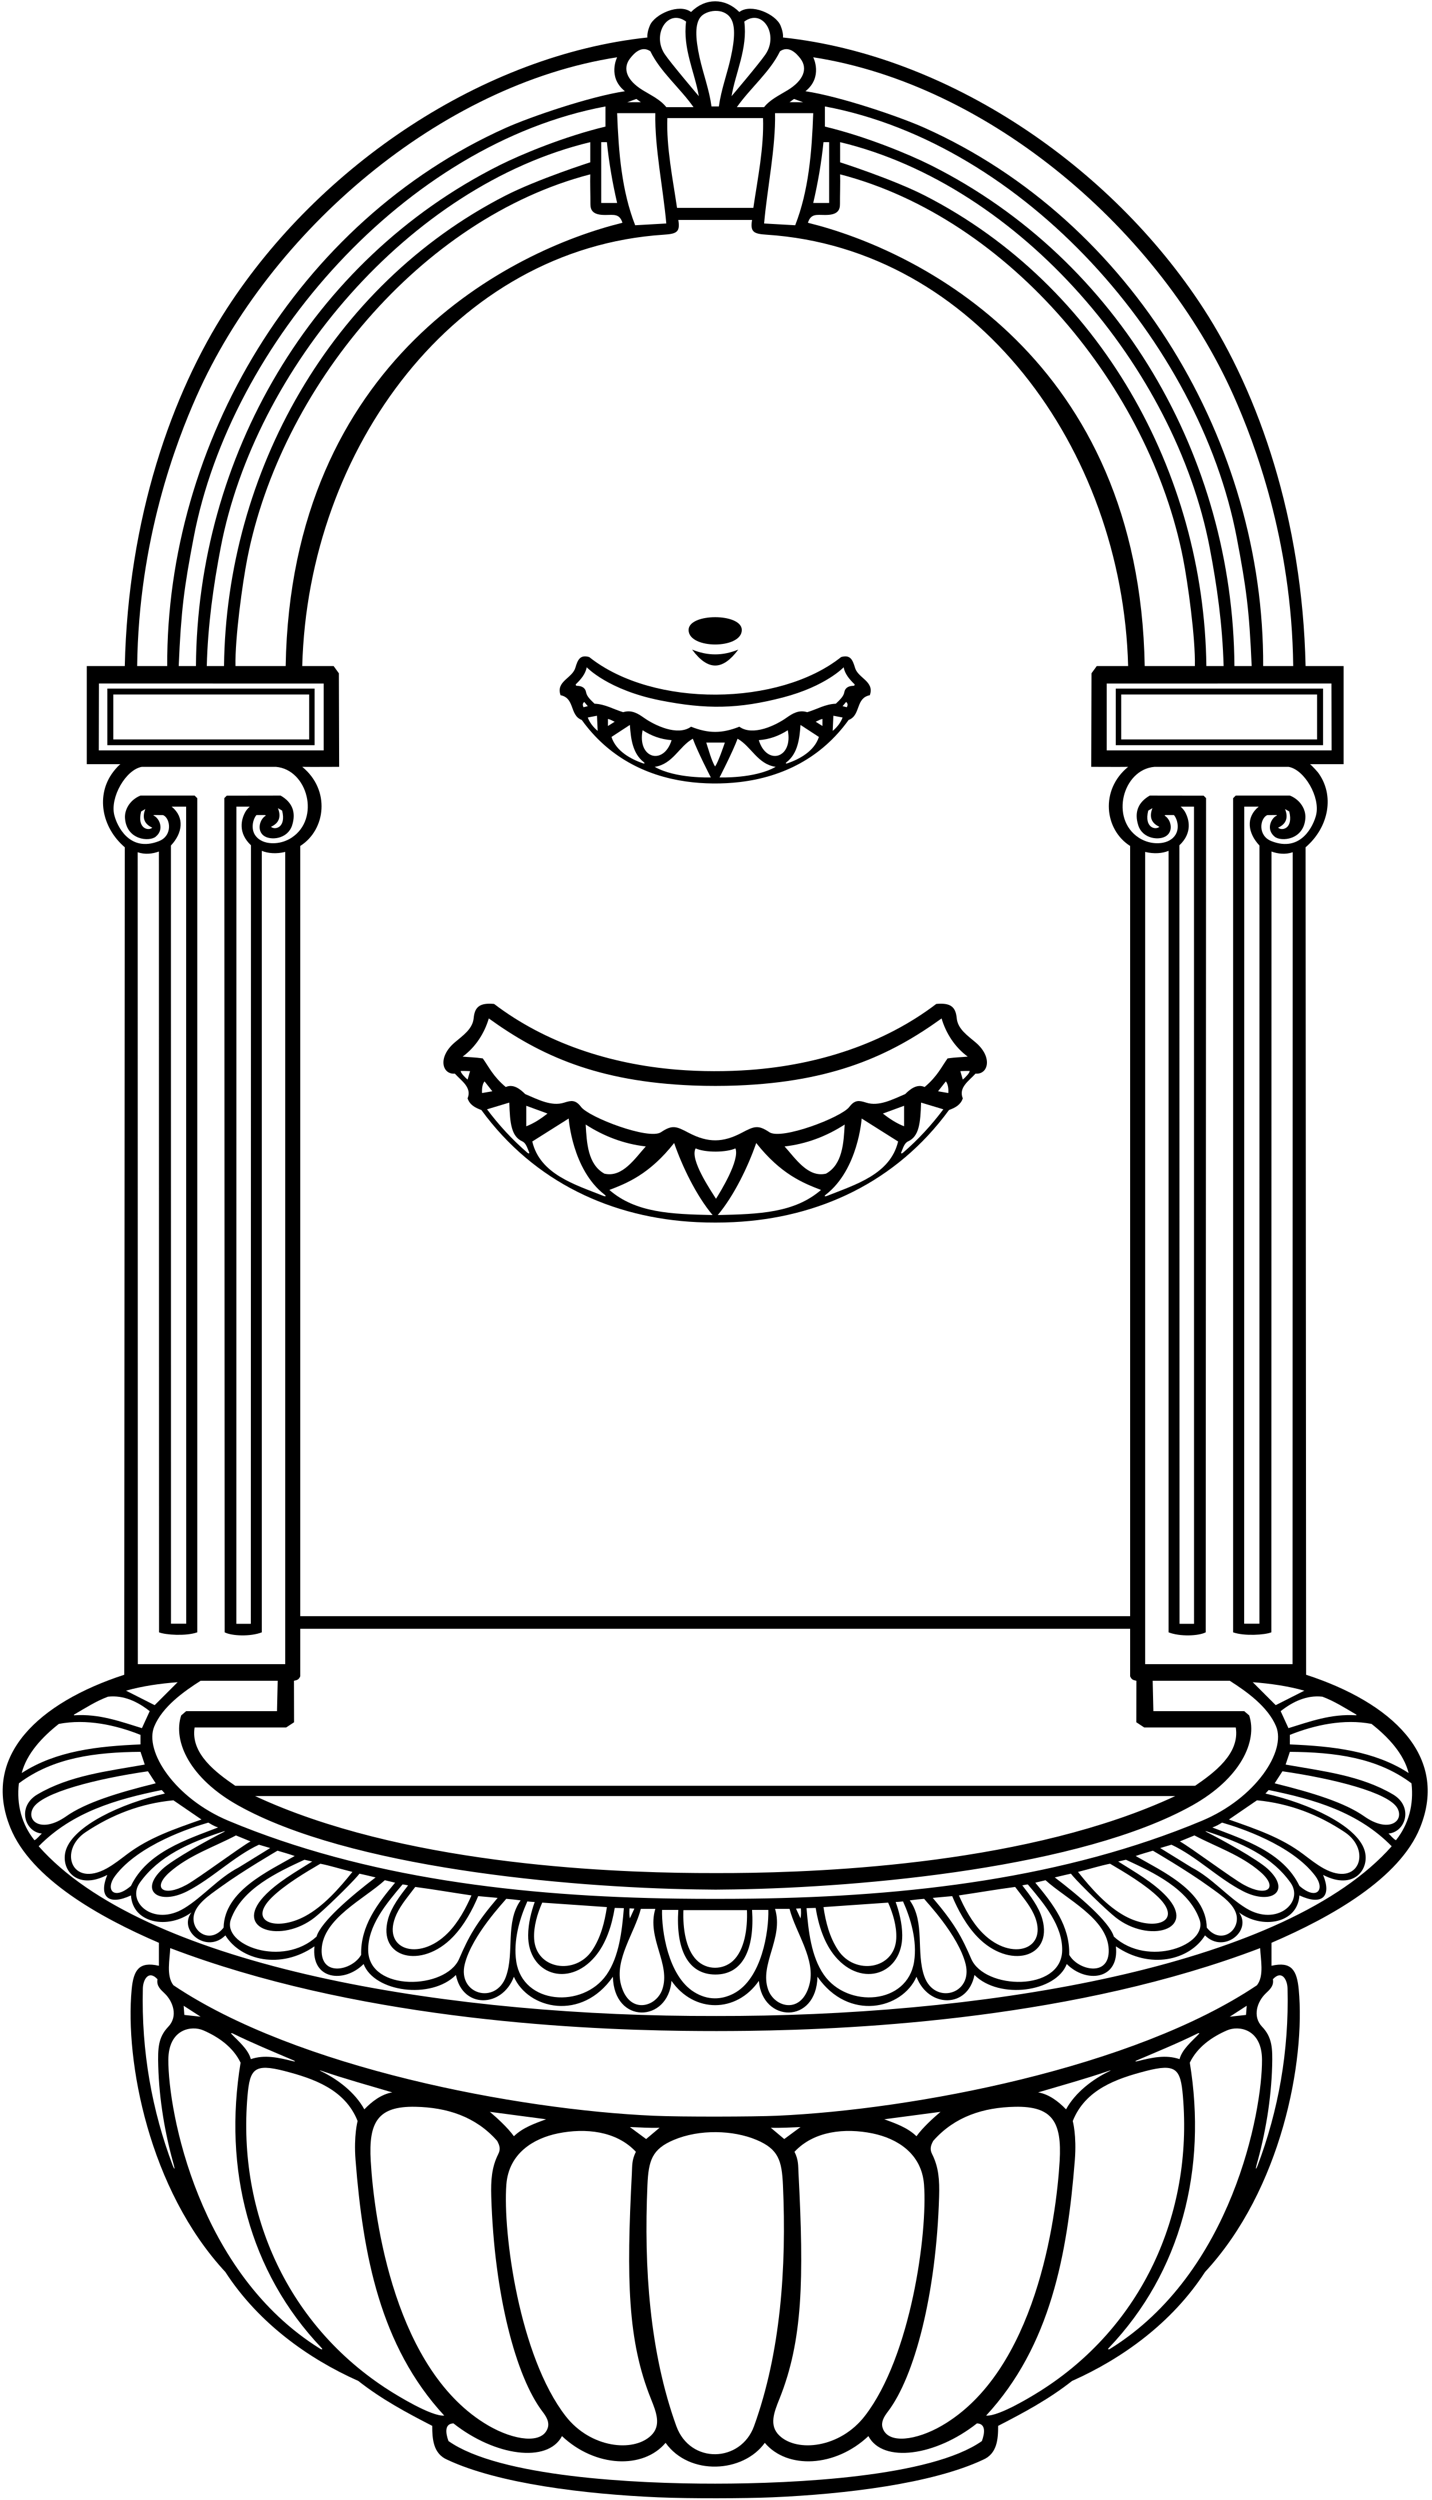 <?xml version="1.0" encoding="UTF-8"?>
<svg xmlns="http://www.w3.org/2000/svg" xmlns:xlink="http://www.w3.org/1999/xlink" width="405pt" height="707pt" viewBox="0 0 405 707" version="1.1">
<g id="surface1">
<path style=" stroke:none;fill-rule:nonzero;fill:rgb(0%,0%,0%);fill-opacity:1;" d="M 369.398 473.602 L 369.25 239.602 C 375.883 233.91 377.547 224.805 372.711 218.379 C 372.711 218.379 371.266 216.703 370.5 216.102 C 371.219 216.105 380 216.102 380 216.102 L 380 188.352 C 380 188.352 372.75 188.352 369.25 188.352 C 368.324 146.789 356.078 111.457 340.34 87.203 C 314.031 46.648 267.812 15.551 221.438 10.602 C 221.438 10.602 221.656 9.398 220.75 7.227 C 219.398 3.988 212.422 0.859 209.102 3.398 C 205.059 -0.645 199.484 -0.645 195.441 3.398 C 192.117 0.859 185.145 3.988 183.789 7.227 C 182.883 9.398 183.105 10.602 183.105 10.602 C 136.73 15.551 90.512 46.648 64.199 87.203 C 48.465 111.457 36.219 146.789 35.293 188.352 C 31.793 188.352 27.043 188.352 24.543 188.352 L 24.543 216.102 C 26.543 216.102 33.125 216.094 34.043 216.102 C 33.047 216.875 31.961 218.359 31.961 218.359 C 27.121 224.785 28.656 233.91 35.293 239.602 L 35.141 473.602 C 11.125 481.422 -5.387 496.41 2.941 516.891 C 8.762 531.195 27.891 542.07 44.941 549.398 L 44.941 555.898 C 39.293 554.602 37.754 557.113 37.234 562.617 C 35.332 582.789 42.086 619.148 63.742 642.5 C 72.941 656.699 86.941 666.898 101.34 673.301 C 107.941 678.5 115.039 682.301 122.242 686 C 122.242 689.801 122.539 693.898 126.539 695.598 C 140.938 702.352 165.438 705.32 186.145 706.211 C 195.129 706.598 210.66 706.543 218.457 706.207 C 239.152 705.312 263.617 702.344 278 695.598 C 282 693.898 282.301 689.801 282.301 686 C 289.5 682.301 296.602 678.5 303.199 673.301 C 317.602 666.898 331.602 656.699 340.801 642.5 C 362.457 619.148 369.211 582.789 367.309 562.617 C 366.789 557.113 365.25 554.602 359.602 555.898 L 359.602 549.398 C 376.652 542.07 395.781 531.195 401.602 516.891 C 409.93 496.41 393.414 481.422 369.398 473.602 Z M 398.398 501.398 C 388.699 495.102 376.898 493.801 364.801 493.301 L 364.801 490.602 C 371.801 487.801 380.102 486 387.898 487.5 C 392.602 491.199 397 495.898 398.398 501.398 Z M 374 479.801 C 377.344 481.039 380.414 483.012 383.559 484.844 C 383.703 484.93 383.668 485.074 383.504 485.062 C 376.422 484.605 370.457 486.844 364.398 488.699 L 362.199 483.898 C 365.602 481.199 369.602 479.301 374 479.801 Z M 32.578 530.453 C 39.223 521.652 54.008 516.816 58.918 515.41 C 59.668 515.852 60.543 516.41 61.668 516.785 C 52.867 520.188 41.641 523.699 37.043 533.301 C 32.117 537.566 29.668 534.309 32.578 530.453 Z M 30.203 528.352 C 20.168 533.91 16.531 523.246 24.203 518.121 C 31.656 513.141 39.871 509.977 49.043 509.102 L 56.98 514.535 C 49.434 517.199 42.227 519.586 35.887 524.391 C 34.023 525.801 32.184 527.25 30.203 528.352 Z M 39.551 532.398 C 44.918 524.844 53.547 521.082 62.98 517.977 C 63.512 517.801 64.02 517.719 63.109 518.172 C 59.367 520.027 48.906 525.777 45.934 528.555 C 39.176 534.871 45.082 538.852 52.965 534.816 C 60.004 531.215 66.137 524.961 73.23 521.66 L 76.418 522.602 L 67.527 528.086 C 61.766 531.059 57.363 536.434 52.098 539.633 C 43.438 544.898 35.656 537.883 39.551 532.398 Z M 66.73 519.035 L 70.855 520.727 C 67.953 522.324 56 531.227 52.746 533.004 C 46.117 536.621 42.863 533.895 48.055 529.371 C 53.531 524.602 60.574 522.281 66.73 519.035 Z M 62.504 533.547 C 68.758 529.004 78.48 523.352 78.48 523.352 C 79.891 523.762 81.73 524.285 83.355 524.852 C 75.953 529.148 63.441 534.699 63.242 545.102 C 59.812 549.504 54.879 546.832 54.73 542.785 C 54.586 538.859 59.168 535.969 62.504 533.547 Z M 65.293 542.785 C 68.383 534.121 78.426 529.465 86.105 525.91 L 88.293 526.41 C 83.945 529.172 78.258 532.348 74.566 536.371 C 65.957 545.758 79.625 549.656 89.031 542.211 C 91.777 540.035 98.836 533.133 101.039 530.602 C 101.207 530.41 101.664 529.852 101.664 529.852 C 101.664 529.852 105.121 530.617 106.23 530.91 C 99.629 535.93 90.809 543.363 89.52 547.652 C 79.895 556.488 62.707 550.043 65.293 542.785 Z M 90.605 527.035 C 93.418 527.602 96.168 528.477 99.668 529.352 C 95.887 534.098 91.418 539.113 86.305 541.871 C 78.109 546.293 69.879 543.48 76.852 536.598 C 80.465 533.027 86.391 529.5 90.605 527.035 Z M 90.969 551.285 C 91.293 542.551 102.973 537.051 108.84 531.699 L 111.742 532.398 C 106.742 538.398 101.941 544.602 102.141 552.801 C 99.719 557.16 90.676 559.277 90.969 551.285 Z M 113.84 532.898 C 114.414 532.91 114.98 533.102 115.414 533.16 C 113.156 536.07 110.691 539.281 109.746 542.715 C 106.707 553.723 119.176 556.98 128.074 547.758 C 131.301 544.418 133.68 539.973 135.242 536.199 L 140.742 536.699 C 134.641 543.871 132.566 547.645 129.867 553.918 C 126.09 562.695 104.371 563.309 104.133 551.598 C 103.992 544.594 109.168 538.422 113.84 532.898 Z M 117.441 533.602 C 122.742 534.301 128.039 535.227 133.34 536 C 131.824 539.488 129.641 543.641 126.613 546.676 C 118.363 554.957 107.598 551.215 112.152 541.312 C 113.426 538.543 115.625 536.039 117.441 533.602 Z M 131.453 555.391 C 133.508 547.199 142.691 537.66 143.176 536.961 C 144.289 537.035 145.914 537.227 147.242 537.398 C 142.828 543.598 145.547 552.098 143.105 558.93 C 140.211 567.031 129.301 563.98 131.453 555.391 Z M 149.141 537.699 C 149.605 537.727 150.414 537.852 151.23 537.852 C 150.262 540.551 149.398 543.941 149.371 547.227 C 149.273 558.203 160.688 562.293 168.293 553.297 C 171.465 549.547 173.07 544.379 173.855 539.535 L 176.441 539.602 C 175.914 545.996 175.125 553.309 171.523 558.461 C 164.867 567.984 147.855 566.953 146.004 554.66 C 145.133 548.883 146.914 542.629 149.141 537.699 Z M 153.355 538.035 L 171.641 539.301 C 170.988 543.684 169.902 547.891 167.488 551.52 C 162.75 558.641 151.566 556.961 151.066 548.289 C 150.859 544.766 152.047 540.98 153.355 538.035 Z M 181.242 539.801 L 185.34 539.801 C 182.828 548.113 189.844 555.453 187.285 562.66 C 185.508 567.672 177.93 569.738 175.648 561.32 C 173.703 554.152 179.5 546.598 181.242 539.801 Z M 178.039 539.66 L 179.414 539.727 L 178.141 542.5 C 177.941 541.398 177.98 540.785 178.039 539.66 Z M 187.242 540.102 L 191.84 540.102 C 191.105 551.16 194.504 558.352 202.312 558.371 C 210.125 558.391 213.438 551.16 212.699 540.102 L 217.301 540.102 C 217.461 545.969 215.527 559.633 207.426 563.785 C 204.062 565.508 200.191 565.738 196.309 563.324 C 188.883 558.711 187.086 545.766 187.242 540.102 Z M 193.289 540.16 L 211.25 540.16 C 211.469 545.441 210.555 551.52 207.266 554.535 C 204.531 557.043 199.957 557.238 197.02 554.289 C 193.938 551.195 193.078 545.301 193.289 540.16 Z M 219.199 539.801 L 223.301 539.801 C 225.039 546.598 230.84 554.152 228.895 561.32 C 226.609 569.738 219.031 567.672 217.254 562.66 C 214.699 555.453 221.711 548.113 219.199 539.801 Z M 225.125 539.727 L 226.5 539.66 C 226.562 540.785 226.602 541.398 226.398 542.5 Z M 228.102 539.602 L 230.688 539.535 C 231.473 544.379 233.078 549.547 236.246 553.297 C 243.855 562.293 255.27 558.203 255.172 547.227 C 255.145 543.941 254.281 540.551 253.312 537.852 C 254.125 537.852 254.938 537.727 255.398 537.699 C 257.625 542.629 259.41 548.883 258.539 554.66 C 256.688 566.953 239.672 567.984 233.02 558.461 C 229.414 553.309 228.629 545.996 228.102 539.602 Z M 232.898 539.301 L 251.188 538.035 C 252.496 540.98 253.68 544.766 253.477 548.289 C 252.973 556.961 241.789 558.641 237.055 551.52 C 234.641 547.891 233.551 543.684 232.898 539.301 Z M 257.301 537.398 C 258.625 537.227 260.25 537.035 261.363 536.961 C 261.848 537.66 271.035 547.199 273.09 555.391 C 275.242 563.98 264.328 567.031 261.434 558.93 C 258.996 552.098 261.715 543.598 257.301 537.398 Z M 263.801 536.699 L 269.301 536.199 C 270.863 539.973 273.242 544.418 276.465 547.758 C 285.367 556.98 297.836 553.723 294.797 542.715 C 293.848 539.281 291.387 536.07 289.125 533.16 C 289.562 533.102 290.125 532.91 290.699 532.898 C 295.371 538.422 300.551 544.594 300.406 551.598 C 300.172 563.309 278.453 562.695 274.676 553.918 C 271.977 547.645 269.902 543.871 263.801 536.699 Z M 271.199 536 C 276.5 535.227 281.801 534.301 287.102 533.602 C 288.914 536.039 291.117 538.543 292.391 541.312 C 296.941 551.215 286.18 554.957 277.93 546.676 C 274.902 543.641 272.719 539.488 271.199 536 Z M 292.801 532.398 L 295.699 531.699 C 301.57 537.051 313.25 542.551 313.57 551.285 C 313.867 559.277 304.824 557.16 302.398 552.801 C 302.602 544.602 297.801 538.398 292.801 532.398 Z M 298.312 530.91 C 299.418 530.617 302.875 529.852 302.875 529.852 C 302.875 529.852 303.336 530.41 303.5 530.602 C 305.703 533.133 312.766 540.035 315.512 542.211 C 324.918 549.656 338.586 545.758 329.977 536.371 C 326.285 532.348 320.598 529.172 316.25 526.41 L 318.438 525.91 C 326.117 529.465 336.16 534.121 339.246 542.785 C 341.836 550.043 324.645 556.488 315.023 547.652 C 313.734 543.363 304.91 535.93 298.312 530.91 Z M 304.875 529.352 C 308.375 528.477 311.125 527.602 313.938 527.035 C 318.148 529.5 324.078 533.027 327.691 536.598 C 334.664 543.48 326.434 546.293 318.238 541.871 C 313.121 539.113 308.656 534.098 304.875 529.352 Z M 321.188 524.852 C 322.812 524.285 324.648 523.762 326.062 523.352 C 326.062 523.352 335.785 529.004 342.039 533.547 C 345.371 535.969 349.957 538.859 349.812 542.785 C 349.664 546.832 344.727 549.504 341.301 545.102 C 341.102 534.699 328.586 529.148 321.188 524.852 Z M 337.012 528.086 L 328.125 522.602 L 331.312 521.66 C 338.406 524.961 344.539 531.215 351.578 534.816 C 359.461 538.852 365.367 534.871 358.605 528.555 C 355.637 525.777 345.172 520.027 341.434 518.172 C 340.523 517.719 341.031 517.801 341.562 517.977 C 350.996 521.082 359.625 524.844 364.992 532.398 C 368.887 537.883 361.105 544.898 352.441 539.633 C 347.18 536.434 342.777 531.059 337.012 528.086 Z M 333.688 520.727 L 337.812 519.035 C 343.969 522.281 351.012 524.602 356.488 529.371 C 361.68 533.895 358.426 536.621 351.797 533.004 C 348.539 531.227 336.59 522.324 333.688 520.727 Z M 342.875 516.785 C 344 516.41 344.875 515.852 345.625 515.41 C 350.535 516.816 365.316 521.652 371.965 530.453 C 374.875 534.309 372.422 537.566 367.5 533.301 C 362.898 523.699 351.676 520.188 342.875 516.785 Z M 368.656 524.391 C 362.312 519.586 355.109 517.199 347.562 514.535 L 355.5 509.102 C 364.672 509.977 372.887 513.141 380.34 518.121 C 388.012 523.246 384.371 533.91 374.34 528.352 C 372.355 527.25 370.52 525.801 368.656 524.391 Z M 339.875 514.914 C 301.262 531.047 257.332 536.324 212.711 536.914 C 206.336 537 198.141 537 191.836 536.914 C 147.211 536.324 103.281 531.047 64.664 514.914 C 49.395 508.535 40.734 495.188 43.633 488.211 C 45.945 482.633 51.98 478.328 56.742 475.301 L 78.543 475.301 L 78.34 483.898 L 52.641 483.898 L 51.242 485.102 C 48.848 492.441 53.691 502.898 67.328 510.535 C 98.699 528.102 160.191 533.734 196.961 534.305 C 202.91 534.398 201.895 534.395 207.707 534.305 C 244.488 533.719 305.879 528.078 337.215 510.535 C 350.852 502.898 355.691 492.441 353.301 485.102 L 351.898 483.898 L 326.199 483.898 L 326 475.301 L 347.801 475.301 C 352.562 478.328 358.598 482.633 360.91 488.211 C 363.805 495.188 355.148 508.535 339.875 514.914 Z M 44.043 504.301 C 33.246 506.961 24.199 509.773 18.711 513.637 C 11.855 518.465 7.371 515.059 9.289 511.41 C 11.672 506.871 27.672 502.941 41.84 500.898 Z M 35.641 478.102 C 40.242 476.801 45.141 476.102 50.242 475.699 L 43.742 482.199 Z M 83.141 475.301 C 84.141 475.102 84.516 474.938 84.918 474.035 L 84.918 460.602 L 319.625 460.602 L 319.625 474.035 C 320.023 474.938 320.398 475.102 321.398 475.301 L 321.375 487.035 L 323.602 488.5 L 349.5 488.5 C 350.699 495.898 343.398 501.301 338 505 L 66.543 505 C 61.141 501.301 53.84 495.898 55.043 488.5 L 80.941 488.5 L 83.168 487.035 Z M 85.48 216.852 C 88.617 216.898 92.418 216.852 95.918 216.852 L 95.84 190.398 L 94.355 188.352 L 85.48 188.352 C 87.102 126.703 128.738 70.238 187.664 66.375 C 191.355 66.133 192.414 65.66 191.84 62.199 L 212.699 62.199 C 212.125 65.66 213.188 66.133 216.879 66.375 C 275.805 70.238 317.438 126.703 319.062 188.352 L 310.188 188.352 L 308.699 190.398 L 308.625 216.852 C 312.125 216.852 315.926 216.898 319.062 216.852 C 311.062 223.379 312.363 234.613 319.625 239.227 L 319.625 457.035 L 84.918 457.035 L 84.918 239.227 C 92.18 234.613 93.48 223.379 85.48 216.852 Z M 171.242 35.801 C 159.801 38.535 147.602 43.555 141.242 46.746 C 87.801 73.586 55.809 129.461 55.418 188.352 L 50.543 188.352 C 51.223 172.426 52.066 166.23 54.77 152.031 C 65.258 96.883 114.848 40.648 171.242 30.102 Z M 171.641 40.199 C 172.242 46.102 173.242 51.801 174.539 57.398 L 170.039 57.398 L 170.039 40.199 Z M 62.43 154.789 C 72.121 104.309 115.684 52.52 166.941 40.199 L 166.941 45.898 C 166.941 45.898 151.945 50.699 142.836 55.375 C 93.48 80.715 64.016 133.664 63.355 188.352 L 58.48 188.352 C 58.789 176.695 60.352 165.617 62.43 154.789 Z M 69.945 157.918 C 79.355 109.992 118.812 61.789 166.941 49.301 C 166.855 51.352 167 55.688 166.98 57.66 C 166.961 59.48 167.695 60.848 171.297 60.793 C 173.539 60.785 175.23 60.352 176.039 63 C 144.617 70.711 82.316 101.672 80.793 188.352 L 66.605 188.352 C 66.422 180.52 68.582 164.852 69.945 157.918 Z M 185.34 32 C 185.141 41.801 187.539 53.102 188.441 63.199 L 179.641 63.699 C 175.84 54 174.941 43.102 174.539 32 Z M 177.414 28.91 L 179.98 27.977 L 181.242 28.898 Z M 188.742 33.398 L 215.801 33.398 C 216.102 41.699 214.262 50.586 213.062 58.785 L 191.48 58.785 C 190.281 50.586 188.441 41.699 188.742 33.398 Z M 219.199 32 L 230 32 C 229.602 43.102 228.699 54 224.898 63.699 L 216.102 63.199 C 217 53.102 219.398 41.801 219.199 32 Z M 223.301 28.898 L 224.562 27.977 L 227.125 28.91 Z M 237.602 49.301 C 285.73 61.789 325.184 109.992 334.598 157.918 C 335.957 164.852 338.121 180.52 337.938 188.352 L 323.75 188.352 C 322.227 101.672 259.926 70.711 228.5 63 C 229.312 60.352 231 60.785 233.242 60.793 C 236.848 60.848 237.582 59.48 237.562 57.66 C 237.539 55.688 237.688 51.352 237.602 49.301 Z M 261.703 55.375 C 252.598 50.699 237.602 45.898 237.602 45.898 L 237.602 40.199 C 288.859 52.52 332.422 104.309 342.109 154.789 C 344.188 165.617 345.754 176.695 346.062 188.352 L 341.188 188.352 C 340.527 133.664 311.062 80.715 261.703 55.375 Z M 263.301 46.746 C 256.938 43.555 244.742 38.535 233.301 35.801 L 233.301 30.102 C 289.691 40.648 339.281 96.883 349.773 152.031 C 352.477 166.23 353.32 172.426 354 188.352 L 349.125 188.352 C 348.734 129.461 316.738 73.586 263.301 46.746 Z M 234.5 40.199 L 234.5 57.398 L 230 57.398 C 231.301 51.801 232.301 46.102 232.898 40.199 Z M 332.398 507.898 C 291.477 526.973 234.117 529.461 207.461 529.672 C 204.379 529.691 200.48 529.695 197.02 529.668 C 170.336 529.457 113.035 526.957 72.141 507.898 Z M 354.301 475.699 C 359.398 476.102 364.301 476.801 368.898 478.102 L 360.801 482.199 Z M 362.699 500.898 C 376.871 502.941 392.871 506.871 395.254 511.41 C 397.172 515.059 392.688 518.465 385.832 513.637 C 380.344 509.773 371.297 506.961 360.5 504.301 Z M 372.223 230.469 C 371.512 233.383 368.008 241.203 359.562 237.852 C 355.652 236.297 356.332 231.43 358.398 230.5 L 361 230.477 C 361 230.477 361.273 230.57 361.027 230.676 C 359.648 231.258 357.879 234.434 360.5 236.602 C 362.297 238.086 368.77 237.586 369.191 231.352 C 369.355 228.895 367.75 226.16 364.812 224.977 C 362.125 224.977 355.688 224.977 349.5 224.977 L 348.75 225.727 L 348.75 461.602 C 351.875 462.727 357.75 462.352 359.562 461.602 L 359.602 240.801 C 361.438 241.477 363.602 241.699 365.602 241 L 365.562 470.602 L 323.875 470.602 L 323.875 240.91 C 326.273 241.512 328.75 241.352 330.5 240.602 L 330.5 461.602 C 333.625 462.852 339 462.66 341 461.602 L 341.102 225.699 L 340.398 225 L 325.188 224.977 C 321.887 226.859 320.754 229.695 321.918 233.379 C 323.184 237.363 328.133 237.762 329.996 236.289 C 331.918 234.773 331.102 231.805 329.539 230.762 C 329.281 230.59 329.445 230.492 329.625 230.488 C 330.383 230.477 331.191 230.477 332 230.477 C 333.117 231.684 334.277 235.906 330.5 237.785 C 328.48 238.793 325 238.801 322.074 236.895 C 313.855 231.531 317.523 217.629 326.5 216.852 L 364.438 216.852 C 368.969 217.66 373.445 225.453 372.223 230.469 Z M 363.438 228.785 L 364.625 229.477 C 365.859 234.41 362.473 235.047 361.477 234.051 C 363.789 233.02 364.398 231.188 363.438 228.785 Z M 356.199 239.102 L 356.188 459.16 L 351.875 459.16 L 351.898 228.102 L 356 228.102 C 352.23 231.164 352.938 235.637 356.199 239.102 Z M 335.188 229.66 C 334.688 228.75 333.898 228.102 333.898 228.102 L 337.688 228.102 L 337.699 459.199 L 333.602 459.199 L 333.562 239.035 C 337.289 235.527 336.32 231.727 335.188 229.66 Z M 327.898 233.801 C 326.902 234.797 323.516 234.16 324.75 229.227 L 325.938 228.535 C 324.977 230.938 325.586 232.77 327.898 233.801 Z M 376.562 193.285 L 376.602 212.199 L 313 212.199 L 313 193.301 Z M 230 16.199 C 279.91 23.906 328.152 65.227 348.957 112.062 C 354.695 124.977 365.336 152.574 365.75 188.352 L 357.25 188.352 C 357.539 125.516 320.469 62.543 261.449 36.137 C 254.426 32.996 237.676 27.285 227.801 25.801 C 232.84 21.77 230 16.199 230 16.199 Z M 220.602 14.5 C 222.953 12.902 225.02 14.766 226.395 16.586 C 228.496 19.379 227.328 22.691 222.812 25.473 C 220.383 26.969 217.832 28.121 216.102 30.301 L 208.398 30.301 C 212.199 24.898 217.801 20.301 220.602 14.5 Z M 210.5 6.102 C 215.676 2.273 220.281 9.738 216.527 15.328 C 214.84 17.844 206.898 27.199 206.898 27.199 C 208 20.602 211.5 13.699 210.5 6.102 Z M 198.086 4.871 C 199.633 2.867 204.613 2.016 206.648 5.141 C 207.922 7.102 207.926 10.652 206.668 16.316 C 205.648 20.918 203.953 25.371 203.312 30.102 L 201.23 30.102 C 200.59 25.371 198.895 20.918 197.871 16.316 C 196.559 10.387 196.621 6.77 198.086 4.871 Z M 194.039 6.102 C 193.039 13.699 196.539 20.602 197.641 27.199 C 197.641 27.199 189.699 17.844 188.012 15.328 C 184.262 9.738 188.867 2.273 194.039 6.102 Z M 178.148 16.586 C 179.52 14.766 181.59 12.902 183.941 14.5 C 186.742 20.301 192.34 24.898 196.141 30.301 L 188.441 30.301 C 186.711 28.121 184.156 26.969 181.73 25.473 C 177.215 22.691 176.047 19.379 178.148 16.586 Z M 55.582 112.062 C 76.391 65.227 124.629 23.906 174.539 16.199 C 174.539 16.199 171.703 21.77 176.742 25.801 C 166.863 27.285 150.117 32.996 143.094 36.137 C 84.074 62.543 47.004 125.516 47.293 188.352 L 38.793 188.352 C 39.207 152.574 49.848 124.977 55.582 112.062 Z M 27.941 212.199 L 27.98 193.285 L 91.543 193.301 L 91.543 212.199 Z M 32.32 230.469 C 31.098 225.453 35.574 217.66 40.105 216.852 L 78.043 216.852 C 87.02 217.629 90.684 231.531 82.465 236.895 C 79.543 238.801 76.062 238.793 74.043 237.785 C 70.262 235.906 71.426 231.684 72.543 230.477 C 73.352 230.477 74.16 230.477 74.918 230.488 C 75.094 230.492 75.262 230.59 75.004 230.762 C 73.441 231.805 72.625 234.773 74.543 236.289 C 76.406 237.762 81.359 237.363 82.621 233.379 C 83.789 229.695 82.656 226.859 79.355 224.977 L 64.141 225 L 63.441 225.699 L 63.543 461.602 C 65.543 462.66 70.918 462.852 74.043 461.602 L 74.043 240.602 C 75.793 241.352 78.266 241.512 80.668 240.91 L 80.668 470.602 L 38.98 470.602 L 38.941 241 C 40.941 241.699 43.105 241.477 44.941 240.801 L 44.98 461.602 C 46.793 462.352 52.668 462.727 55.793 461.602 L 55.793 225.727 L 55.043 224.977 C 48.855 224.977 42.418 224.977 39.73 224.977 C 36.793 226.16 35.188 228.895 35.352 231.352 C 35.77 237.586 42.242 238.086 44.043 236.602 C 46.664 234.434 44.895 231.258 43.516 230.676 C 43.27 230.57 43.543 230.477 43.543 230.477 L 46.141 230.5 C 48.211 231.43 48.891 236.297 44.98 237.852 C 36.531 241.203 33.027 233.383 32.32 230.469 Z M 78.605 228.535 L 79.793 229.227 C 81.027 234.16 77.641 234.797 76.641 233.801 C 78.957 232.77 79.562 230.938 78.605 228.535 Z M 70.98 239.035 L 70.941 459.199 L 66.84 459.199 L 66.855 228.102 L 70.641 228.102 C 70.641 228.102 69.855 228.75 69.355 229.66 C 68.219 231.727 67.254 235.527 70.98 239.035 Z M 48.543 228.102 L 52.641 228.102 L 52.668 459.16 L 48.355 459.16 L 48.34 239.102 C 51.602 235.637 52.312 231.164 48.543 228.102 Z M 43.066 234.051 C 42.07 235.047 38.68 234.41 39.918 229.477 L 41.105 228.785 C 40.145 231.188 40.754 233.02 43.066 234.051 Z M 20.984 484.844 C 24.129 483.012 27.199 481.039 30.543 479.801 C 34.941 479.301 38.941 481.199 42.34 483.898 L 40.141 488.699 C 34.082 486.844 28.121 484.605 21.039 485.062 C 20.875 485.074 20.836 484.93 20.984 484.844 Z M 16.641 487.5 C 24.441 486 32.742 487.801 39.742 490.602 L 39.742 493.301 C 27.641 493.801 15.84 495.102 6.141 501.398 C 7.543 495.898 11.941 491.199 16.641 487.5 Z M 9.742 520.398 C 6.141 515.898 4.641 510.301 5.34 504.301 C 15.043 497 27.043 495.5 39.742 495.398 L 40.941 499 C 30.41 500.867 19.688 502.062 10.582 507.438 C 4.719 510.895 6.988 518.094 11.84 518.5 C 11.141 519.102 10.543 520 9.742 520.398 Z M 48.871 612.43 C 43.02 596.965 39.949 580.125 40.398 562.289 C 40.465 559.805 42.023 556.988 44.543 559.699 C 44.199 561.594 45.434 562.633 46.59 563.738 C 48.918 565.977 50.441 570.16 47.586 573.148 C 44.734 576.129 44.613 579.25 44.754 584.223 C 45.02 593.797 46.66 603.379 49.184 612.344 C 49.523 613.539 49.312 613.594 48.871 612.43 Z M 219.832 598.301 C 213.172 598.598 192.91 598.66 184.832 598.305 C 146.371 596.613 83.883 584.816 49.043 561.398 C 46.941 558.699 48.043 554 48.141 550.898 C 99.773 570.617 160.688 573.883 192.961 574.297 C 200.059 574.391 205.578 574.375 211.461 574.301 C 243.699 573.891 304.699 570.645 356.398 550.898 C 356.5 554 357.602 558.699 355.5 561.398 C 320.699 584.789 258.301 596.59 219.832 598.301 Z M 352.602 567.199 L 352.398 569.801 L 347.801 570.301 Z M 339.109 575.145 C 337.301 577.062 334.328 579.473 333.602 582.301 C 329.684 580.965 325.828 581.848 321.594 582.902 C 321.066 583.035 320.953 582.891 321.422 582.688 C 327.559 580.066 333.113 577.797 338.793 575 C 339.062 574.867 339.285 574.961 339.109 575.145 Z M 117.48 595.77 C 126.414 595.949 134.547 598.523 140.605 605.41 C 141.395 606.852 141.582 607.84 140.914 609.16 C 139.059 612.855 138.801 616.527 138.938 621.16 C 139.773 648.816 145.883 672.094 153.457 682.008 C 154.594 683.492 155.418 684.977 154.922 686.559 C 153.438 691.293 145.32 690.098 138.152 685.938 C 111.668 670.566 105.82 627.617 104.848 611.098 C 104.195 600.008 106.93 595.559 117.48 595.77 Z M 103.039 596.5 C 100.414 591.688 95.445 587.957 90.871 585.75 C 90.219 585.434 90.355 585.402 91.066 585.648 C 97.594 587.895 104.27 589.715 110.941 591.699 C 107.941 592.199 105.242 594.199 103.039 596.5 Z M 138.539 597.199 L 154.441 599.301 C 151.242 600.5 147.941 601.602 145.34 604.102 C 143.539 601.602 140.539 598.898 138.539 597.199 Z M 143.207 617.789 C 143.867 608.961 150.844 604.715 157.793 603.297 C 165.539 601.715 174.324 602.578 179.84 608.5 C 178.66 610.859 178.82 612.477 178.707 614.605 C 177.145 644.539 177.496 661.922 184.086 678.332 C 185.617 682.152 187.105 685.887 184.125 688.746 C 179.098 693.57 166.992 692.289 159.977 683.242 C 146.871 666.355 142.188 631.445 143.207 617.789 Z M 178.141 601.5 C 180.941 601.602 183.742 601.801 186.539 601.699 L 182.742 604.898 Z M 183.109 617.91 C 183.418 610.949 184.395 607.746 190.566 605.141 C 197.832 602.066 207.375 602.352 213.973 605.141 C 220.148 607.746 221.121 610.949 221.434 617.91 C 222.477 641.395 220.766 665.277 213.273 686.047 C 209.523 696.449 195.188 696.91 191.27 686.047 C 183.777 665.277 182.066 641.395 183.109 617.91 Z M 218 601.699 C 220.801 601.801 223.602 601.602 226.398 601.5 L 221.801 604.898 Z M 220.457 678.332 C 227.047 661.922 227.395 644.539 225.836 614.605 C 225.723 612.477 225.879 610.859 224.699 608.5 C 230.219 602.578 239.004 601.715 246.746 603.297 C 253.699 604.715 260.676 608.961 261.336 617.789 C 262.355 631.445 257.668 666.355 244.566 683.242 C 237.551 692.289 225.441 693.57 220.418 688.746 C 217.438 685.887 218.922 682.152 220.457 678.332 Z M 250.102 599.301 L 266 597.199 C 264 598.898 261 601.602 259.199 604.102 C 256.602 601.602 253.301 600.5 250.102 599.301 Z M 251.086 682.008 C 258.66 672.094 264.77 648.816 265.602 621.16 C 265.742 616.527 265.484 612.855 263.625 609.16 C 262.961 607.84 263.148 606.852 263.938 605.41 C 269.996 598.523 278.129 595.949 287.062 595.77 C 297.609 595.559 300.348 600.008 299.691 611.098 C 298.723 627.617 292.871 670.566 266.391 685.938 C 259.223 690.098 251.102 691.293 249.621 686.559 C 249.125 684.977 249.949 683.492 251.086 682.008 Z M 293.602 591.699 C 300.273 589.715 306.949 587.895 313.477 585.648 C 314.188 585.402 314.324 585.434 313.672 585.75 C 309.094 587.957 304.125 591.688 301.5 596.5 C 299.301 594.199 296.602 592.199 293.602 591.699 Z M 82.949 582.902 C 78.711 581.848 74.855 580.965 70.941 582.301 C 70.211 579.473 67.242 577.062 65.434 575.145 C 65.258 574.961 65.48 574.867 65.746 575 C 71.43 577.797 76.984 580.066 83.117 582.688 C 83.59 582.891 83.473 583.035 82.949 582.902 Z M 56.742 570.301 L 52.141 569.801 L 51.941 567.199 Z M 90.582 664.219 C 55.988 642.77 47.547 597.02 47.613 582.477 C 47.656 573.746 54.168 572.715 57.484 574.148 C 61.754 575.992 65.902 578.859 68.043 583.301 C 63.125 613.281 70.387 642.395 90.965 663.988 C 91.32 664.363 91.066 664.52 90.582 664.219 Z M 110.227 676.07 C 81.648 657.961 67.121 626.27 69.996 592.727 C 70.652 585.086 71.863 583.426 80.496 585.664 C 88.82 587.82 97.598 590.895 101.141 599.801 C 101.141 599.801 100.008 603.895 100.555 610.848 C 102.66 637.539 107.445 663.41 125.641 683.098 C 121.941 683.398 112.012 677.199 110.227 676.07 Z M 277.699 690.301 C 263.324 700.445 224.953 702.332 202.27 702.352 C 179.59 702.367 141.219 700.445 126.84 690.301 C 126.039 688.098 125.641 685.398 128.242 685.301 C 139.961 694.562 154.855 696.637 158.941 688.898 C 168.332 697.77 181.918 698.328 188.242 690.801 C 194.98 700.23 210.23 699.297 216.301 690.801 C 222.625 698.328 236.211 697.77 245.602 688.898 C 249.684 696.637 264.582 694.562 276.301 685.301 C 278.898 685.398 278.5 688.098 277.699 690.301 Z M 294.316 676.07 C 292.531 677.199 282.602 683.398 278.898 683.098 C 297.098 663.41 301.883 637.539 303.984 610.848 C 304.535 603.895 303.398 599.801 303.398 599.801 C 306.945 590.895 315.723 587.82 324.047 585.664 C 332.68 583.426 333.891 585.086 334.547 592.727 C 337.422 626.27 322.891 657.961 294.316 676.07 Z M 313.957 664.219 C 313.477 664.52 313.223 664.363 313.574 663.988 C 334.152 642.395 341.414 613.281 336.5 583.301 C 338.641 578.859 342.789 575.992 347.059 574.148 C 350.371 572.715 356.887 573.746 356.926 582.477 C 356.996 597.02 348.555 642.77 313.957 664.219 Z M 360 559.699 C 362.52 556.988 364.078 559.805 364.141 562.289 C 364.594 580.125 361.52 596.965 355.668 612.43 C 355.23 613.594 355.02 613.539 355.355 612.344 C 357.883 603.379 359.52 593.797 359.789 584.223 C 359.926 579.25 359.809 576.129 356.957 573.148 C 354.102 570.16 355.621 565.977 357.953 563.738 C 359.105 562.633 360.344 561.594 360 559.699 Z M 209.211 570.078 C 205.406 570.113 199.969 570.117 195.336 570.078 C 121.48 569.43 40.258 555.246 10.941 522.102 C 20.441 512.398 32.941 508.801 45.742 506.199 L 46.641 507.199 C 34.195 509.98 20.844 516.309 18.648 523.156 C 16.949 528.461 21.594 534.75 30.34 530.199 C 27.824 536.352 30.668 538.977 37.043 536 C 37.543 543.977 47.605 545.66 54.141 540.801 C 50.289 545.941 58.418 552.621 63.742 547.301 C 68.109 554.352 79.344 557.047 88.941 550.398 C 87.918 559.91 97.355 560.918 102.84 555.398 C 105.844 563.332 121.906 565.535 128.941 558.5 C 130.855 568.074 141.992 567.828 145.34 559 C 149.344 568.168 164.508 571.73 173.34 559 C 173.66 572.535 188.93 572.043 189.914 560.16 C 196.262 569.328 208.277 569.328 214.625 560.16 C 215.609 572.043 230.879 572.535 231.199 559 C 240.035 571.73 255.199 568.168 259.199 559 C 262.547 567.828 273.684 568.074 275.602 558.5 C 282.637 565.535 298.699 563.332 301.699 555.398 C 307.188 560.918 316.625 559.91 315.602 550.398 C 325.199 557.047 336.434 554.352 340.801 547.301 C 346.121 552.621 354.254 545.941 350.398 540.801 C 356.938 545.66 367 543.977 367.5 536 C 373.875 538.977 376.719 536.352 374.199 530.199 C 382.945 534.75 387.594 528.461 385.895 523.156 C 383.699 516.309 370.348 509.98 357.898 507.199 L 358.801 506.199 C 371.602 508.801 384.102 512.398 393.602 522.102 C 364.285 555.246 283.059 569.43 209.211 570.078 Z M 394.801 520.398 C 394 520 393.398 519.102 392.699 518.5 C 397.555 518.094 399.82 510.895 393.961 507.438 C 384.855 502.062 374.129 500.867 363.602 499 L 364.801 495.398 C 377.5 495.5 389.5 497 399.199 504.301 C 399.898 510.301 398.398 515.898 394.801 520.398 Z M 194.746 178.16 C 194.734 173.32 209.809 173.32 209.797 178.16 C 209.781 183.621 194.762 183.625 194.746 178.16 Z M 128.641 303.602 C 130.414 305.602 133.539 307.5 132.242 310.602 C 132.84 312.398 134.289 313.227 136.141 313.898 C 151.062 334.32 173.078 344.465 197.145 345.613 C 200.48 345.773 204.223 345.77 207.52 345.605 C 231.535 344.43 253.504 334.285 268.398 313.898 C 270.25 313.227 271.699 312.398 272.301 310.602 C 271 307.5 274.125 305.602 275.898 303.602 C 279.438 303.953 280.887 299.02 275.953 294.805 C 273.648 292.836 270.871 291.016 270.578 287.91 C 270.289 284.863 268.984 283.504 264.801 283.898 C 250.051 295.141 231.336 301.164 212.086 302.562 C 205.609 303.035 198.422 303.059 191.328 302.477 C 172.477 300.93 154.199 294.922 139.742 283.898 C 135.559 283.504 134.254 284.863 133.965 287.91 C 133.672 291.016 130.895 292.836 128.59 294.805 C 123.652 299.02 125.102 303.953 128.641 303.602 Z M 137.039 305.801 L 139.242 308.602 L 136.34 309.102 C 136.242 307.898 136.441 306.5 137.039 305.801 Z M 149.152 325.973 C 144.816 322.223 141.066 318.133 137.742 313.699 L 144.039 311.801 C 144.219 317.684 144.621 321.359 147.707 322.762 C 148.789 323.258 149.129 324.652 149.641 325.832 C 149.809 326.227 149.512 326.285 149.152 325.973 Z M 148.84 318.5 L 148.84 312.699 L 154.84 314.898 C 152.941 316.398 150.941 317.699 148.84 318.5 Z M 170.57 338.156 C 162.625 334.992 152.727 332.09 150.539 322.801 L 160.84 316.301 C 160.84 316.301 161.789 330.672 170.949 337.805 C 171.547 338.27 171.348 338.465 170.57 338.156 Z M 165.641 318 C 170.742 321.301 176.441 323.5 182.641 324.199 C 179.641 327.5 176.039 333.102 170.941 331.898 C 166.242 329.301 165.941 323.199 165.641 318 Z M 172.34 336.5 C 177.289 334.602 183.664 332.102 190.664 323.227 C 192.914 329.773 196.914 338.102 201.539 343.602 C 189.789 343.352 179.789 342.977 172.34 336.5 Z M 196.75 324.75 C 199.488 326.004 205.43 325.93 208 324.75 C 209.25 328.051 203.914 336.75 202.5 339 C 201.086 336.75 194.961 327.801 196.75 324.75 Z M 203 343.602 C 207.625 338.102 211.625 329.773 213.875 323.227 C 220.875 332.102 227.25 334.602 232.199 336.5 C 224.75 342.977 214.75 343.352 203 343.602 Z M 221.898 324.199 C 228.102 323.5 233.801 321.301 238.898 318 C 238.602 323.199 238.301 329.301 233.602 331.898 C 228.5 333.102 224.898 327.5 221.898 324.199 Z M 233.973 338.156 C 233.191 338.465 232.996 338.27 233.594 337.805 C 242.754 330.672 243.699 316.301 243.699 316.301 L 254 322.801 C 251.812 332.09 241.914 334.992 233.973 338.156 Z M 249.699 314.898 L 255.699 312.699 L 255.699 318.5 C 253.602 317.699 251.602 316.398 249.699 314.898 Z M 255.391 325.973 C 255.031 326.285 254.73 326.227 254.902 325.832 C 255.414 324.652 255.754 323.258 256.836 322.762 C 259.918 321.359 260.32 317.684 260.5 311.801 L 266.801 313.699 C 263.477 318.133 259.727 322.223 255.391 325.973 Z M 268.199 309.102 L 265.301 308.602 L 267.5 305.801 C 268.102 306.5 268.301 307.898 268.199 309.102 Z M 272.301 305.301 L 271.602 302.898 C 272.5 302.852 273.551 302.852 274.25 302.852 C 274.25 303.449 273 304.699 272.301 305.301 Z M 138.242 288 C 152.727 298.457 168.969 305.906 196.02 306.965 C 200.379 307.133 204.402 307.121 208.453 306.969 C 235.547 305.918 251.805 298.465 266.301 288 C 267.5 292.102 270 296.102 273.699 298.801 C 271.875 298.977 270.25 298.977 268 299.301 C 266.25 301.727 265.125 304.352 261.5 307.398 C 259.301 306.398 257.301 308.102 256 309.398 C 252.516 310.863 248.598 312.977 245.012 311.82 C 242.984 311.168 241.777 310.953 240.199 313.031 C 237.945 315.992 220.992 322.465 217.582 320.164 C 214.379 318.004 213.254 318.508 209.801 320.328 C 204.539 323.102 200.336 323.273 194.742 320.328 C 191.285 318.508 190.164 318.004 186.961 320.164 C 183.551 322.465 166.598 315.992 164.344 313.031 C 162.766 310.953 161.555 311.168 159.531 311.82 C 155.945 312.977 152.027 310.863 148.539 309.398 C 147.242 308.102 145.242 306.398 143.039 307.398 C 139.414 304.352 138.289 301.727 136.539 299.301 C 134.289 298.977 132.664 298.977 130.84 298.801 C 134.539 296.102 137.039 292.102 138.242 288 Z M 132.941 302.898 L 132.242 305.301 C 131.539 304.699 130.289 303.449 130.289 302.852 C 130.992 302.852 132.039 302.852 132.941 302.898 Z M 374.188 194.727 L 315.562 194.727 C 315.562 200.16 315.562 205.41 315.562 210.727 L 374.188 210.727 Z M 372.5 209.102 L 317.102 209.102 L 317.102 196.398 L 372.5 196.398 Z M 161.711 199.758 C 162.285 201.289 162.73 202.926 164.539 203.602 C 171.914 213.863 182.316 219.32 194.012 220.992 C 198.969 221.699 204.379 221.73 209.211 221.16 C 221.441 219.723 232.352 214.246 240 203.602 C 241.812 202.926 242.258 201.289 242.836 199.758 C 243.371 198.324 244.023 196.984 246 196.602 C 247.398 192.68 242.703 191.809 241.824 188.863 C 241.133 186.543 240.496 185.078 237.898 185.801 C 220.453 199.715 184.758 200.246 166.641 185.801 C 164.047 185.078 163.406 186.543 162.715 188.863 C 161.84 191.809 157.141 192.68 158.539 196.602 C 160.52 196.984 161.172 198.324 161.711 199.758 Z M 165.242 198.5 L 166.242 199.699 L 165.039 200 C 164.73 199.41 164.742 198.898 165.242 198.5 Z M 166.242 202.898 L 168.84 202.398 L 169.039 206.699 C 167.742 205.602 166.742 204.301 166.242 202.898 Z M 181.797 215.844 C 178.512 214.699 174.238 212.465 172.941 208.398 L 178.141 205 C 178.41 208.969 178.926 213.098 182.105 215.559 C 182.449 215.824 182.305 216.02 181.797 215.844 Z M 171.941 205.301 L 171.941 203.301 C 172.48 203.41 173.242 203.801 173.84 204.102 Z M 181.742 206.5 C 184.242 208.102 186.941 209.102 189.941 209.301 C 187.699 216.594 180.164 214.477 181.742 206.5 Z M 185.164 216.852 C 190.289 216.102 192.039 211.102 195.941 208.898 C 197.289 212.602 201.039 219.852 201.039 219.852 C 201.039 219.852 191.039 220.227 185.164 216.852 Z M 199.75 210 L 205 210 C 204.641 211.086 203.133 215.496 202.25 216.75 C 201.297 215.406 200.148 211.199 199.75 210 Z M 203.5 219.852 C 203.5 219.852 207.25 212.602 208.602 208.898 C 212.5 211.102 214.25 216.102 219.375 216.852 C 213.5 220.227 203.5 219.852 203.5 219.852 Z M 214.602 209.301 C 217.602 209.102 220.301 208.102 222.801 206.5 C 224.375 214.477 216.84 216.594 214.602 209.301 Z M 222.746 215.844 C 222.234 216.02 222.094 215.824 222.438 215.559 C 225.613 213.098 226.129 208.969 226.398 205 L 231.602 208.398 C 230.305 212.465 226.027 214.699 222.746 215.844 Z M 232.602 205.301 L 230.699 204.102 C 231.301 203.801 232.062 203.41 232.602 203.301 Z M 235.5 206.699 L 235.699 202.398 L 238.301 202.898 C 237.801 204.301 236.801 205.602 235.5 206.699 Z M 239.5 200 L 238.301 199.699 L 239.301 198.5 C 239.801 198.898 239.812 199.41 239.5 200 Z M 162.902 193.461 C 164.363 192.035 165.586 190.562 165.941 188.699 C 165.941 188.699 171.977 195.133 186.719 198.059 C 199.773 200.645 208.828 200.508 221.414 197.234 C 233.555 194.078 238.602 188.699 238.602 188.699 C 238.953 190.562 240.18 192.035 241.637 193.461 C 241.82 193.641 241.648 193.941 241.375 193.945 C 240.156 193.953 239.047 194.395 238.801 195.699 C 238.602 197 237.398 198 236.398 199 C 233.398 199.102 231 200.602 228.301 201.398 C 225.914 200.66 224.141 201.762 222.395 203 C 219.508 205.043 212.926 208.297 209.102 205.5 C 204.195 207.461 200.348 207.461 195.441 205.5 C 191.613 208.297 185.035 205.043 182.148 203 C 180.402 201.762 178.629 200.66 176.242 201.398 C 173.539 200.602 171.141 199.102 168.141 199 C 167.141 198 165.941 197 165.742 195.699 C 165.496 194.395 164.383 193.953 163.168 193.945 C 162.895 193.941 162.719 193.641 162.902 193.461 Z M 208.801 183.699 C 204.414 189.594 200.293 189.816 195.742 183.699 C 200.195 185.504 204.348 185.504 208.801 183.699 Z M 30.355 210.727 L 88.98 210.727 C 88.98 205.41 88.98 200.16 88.98 194.727 L 30.355 194.727 Z M 32.043 196.398 L 87.441 196.398 L 87.441 209.102 L 32.043 209.102 L 32.043 196.398 "/>
</g>
</svg>
